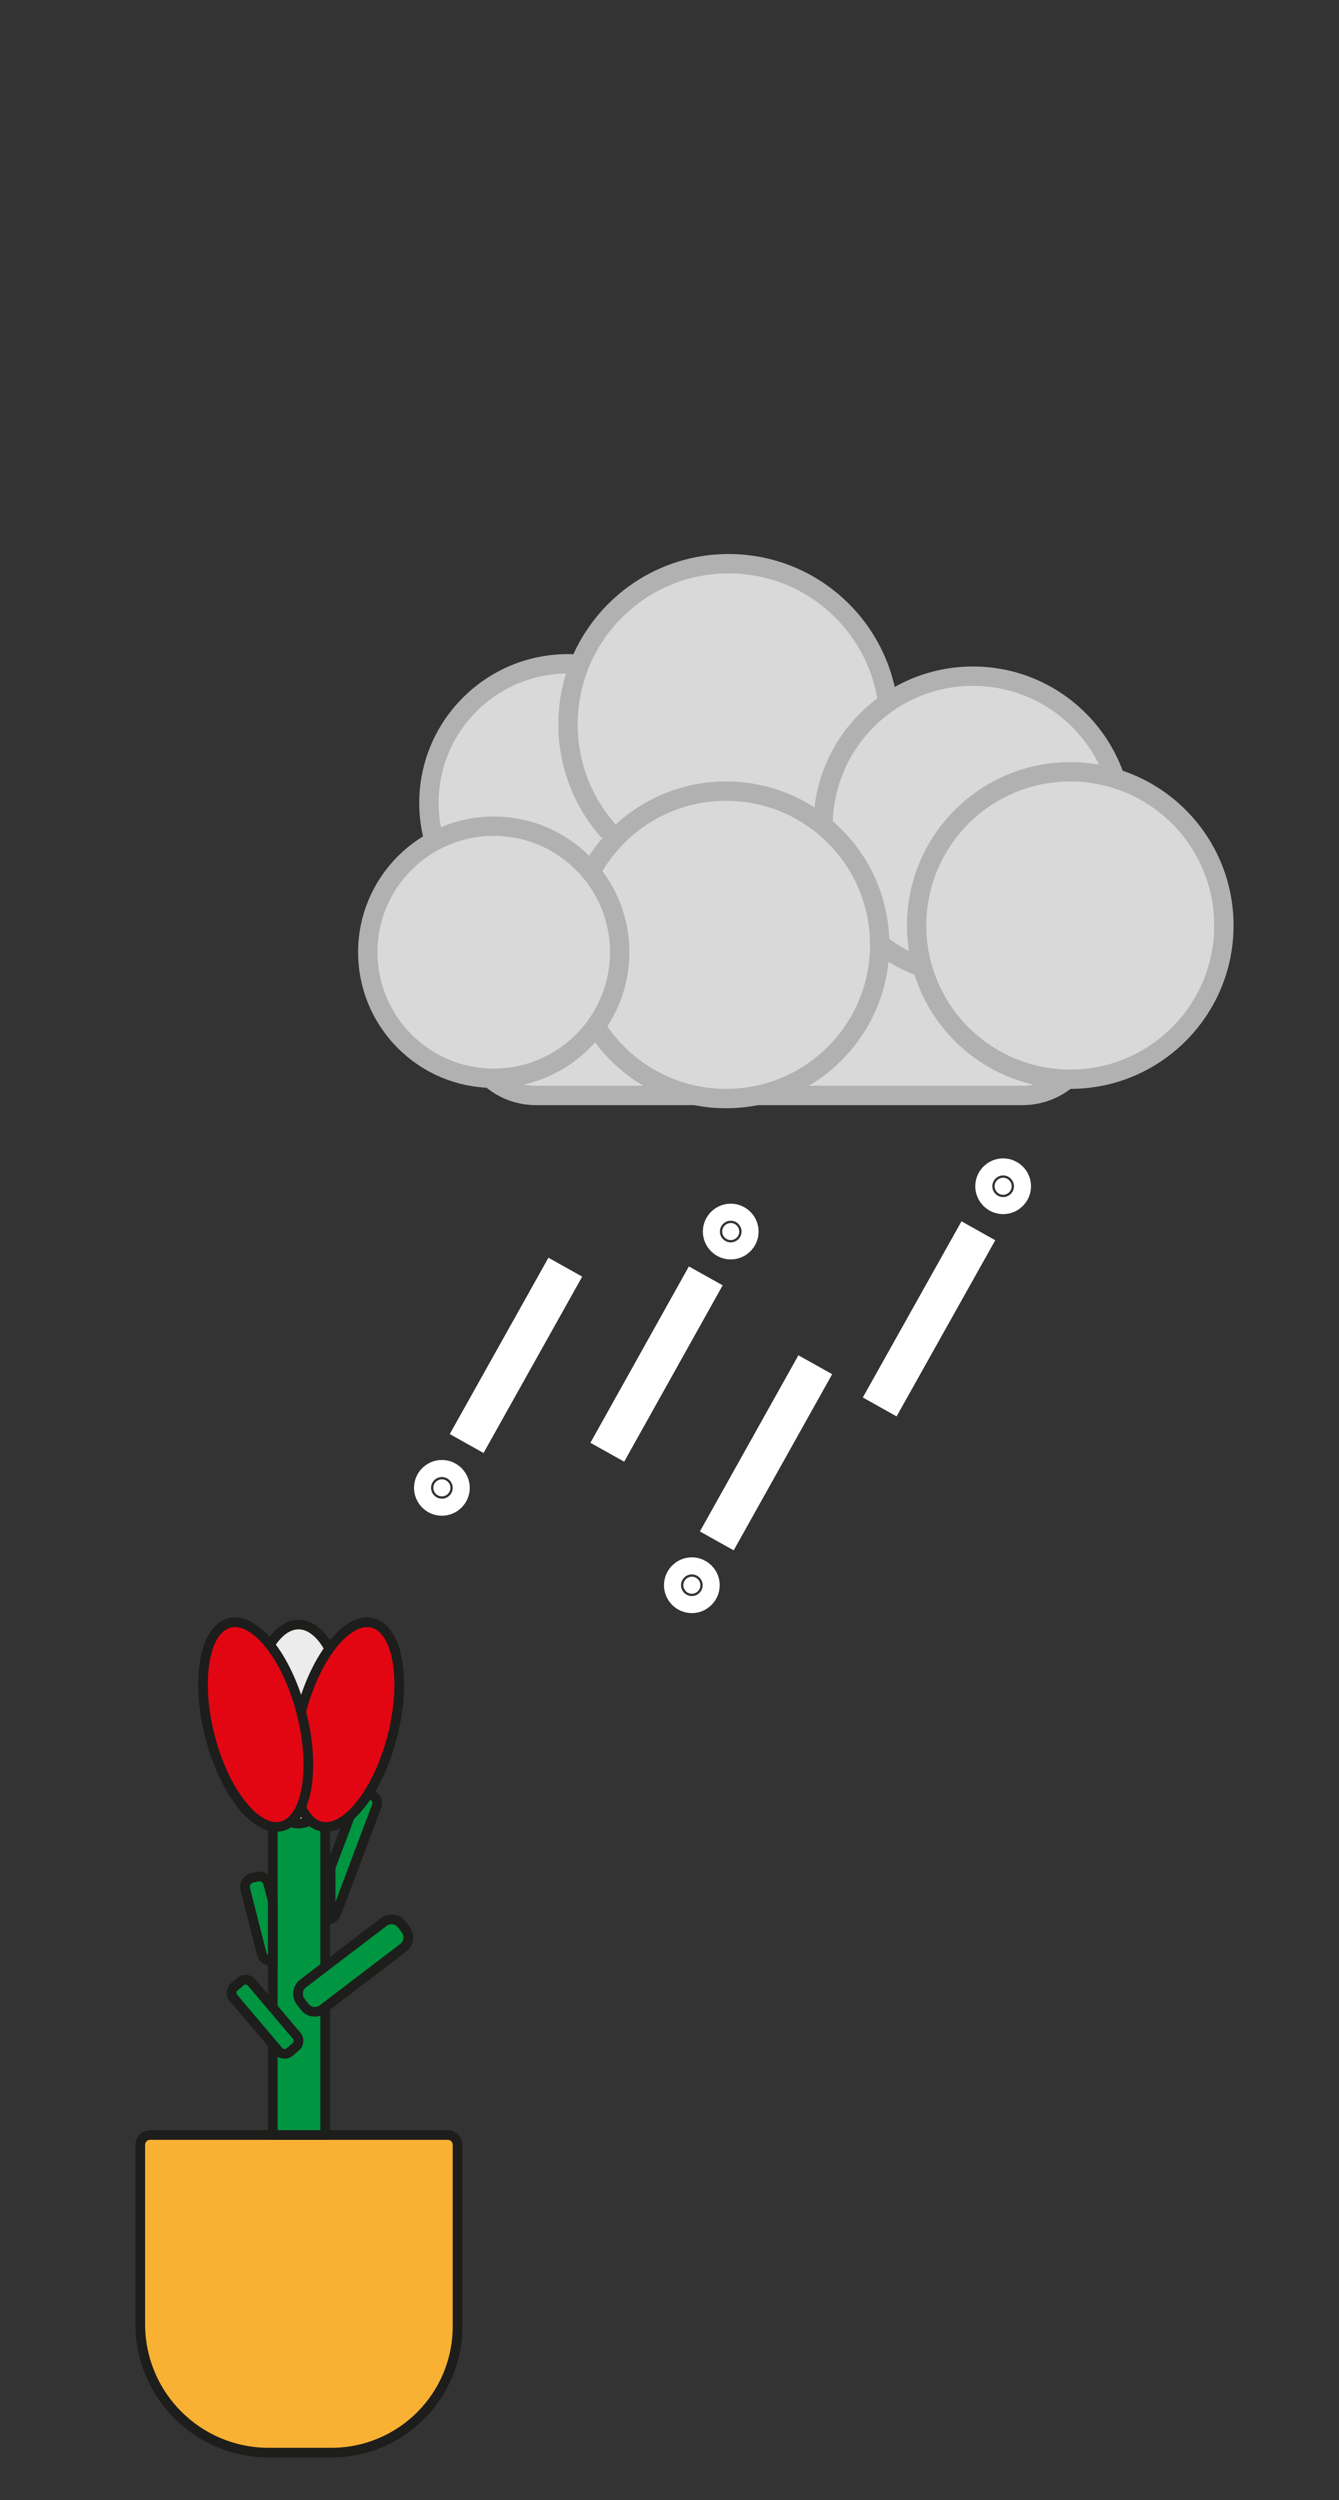 <?xml version="1.0" encoding="utf-8"?>
<!-- Generator: Adobe Illustrator 28.1.0, SVG Export Plug-In . SVG Version: 6.00 Build 0)  -->
<svg version="1.1" id="Laag_1" xmlns="http://www.w3.org/2000/svg" xmlns:xlink="http://www.w3.org/1999/xlink" x="0px" y="0px"
	 viewBox="0 0 69.21 129.15" enable-background="new 0 0 69.21 129.15" xml:space="preserve">
<rect x="0" y="0" width="69.21" height="129.15" fill="#333333" stroke="none"/>
<g>
	<g>
		<path fill="#F8B133" stroke="#1D1D1B" stroke-width="0.5" stroke-miterlimit="10" d="M17.12,126.7h-3.23
			c-3.67,0-6.64-2.97-6.64-6.64v-9.26c0-0.28,0.23-0.51,0.51-0.51h15.38c0.28,0,0.51,0.23,0.51,0.51v9.35
			C23.66,123.78,20.73,126.7,17.12,126.7z"/>
		
			<rect x="14.1" y="93.79" fill="#009540" stroke="#1D1D1B" stroke-width="0.5" stroke-miterlimit="10" width="2.71" height="16.5"/>
		<path fill="#009540" stroke="#1D1D1B" stroke-width="0.5" stroke-miterlimit="10" d="M20.84,100.62l-4.16,3.17
			c-0.29,0.22-0.72,0.17-0.94-0.13l-0.2-0.26c-0.22-0.29-0.17-0.72,0.13-0.94l4.16-3.17c0.29-0.22,0.72-0.17,0.94,0.13l0.2,0.26
			C21.19,99.97,21.14,100.39,20.84,100.62z"/>
		<path fill="#009540" stroke="#1D1D1B" stroke-width="0.5" stroke-miterlimit="10" d="M14.39,105.95l-2.32-2.74
			c-0.15-0.17-0.13-0.44,0.05-0.58l0.31-0.26c0.17-0.15,0.44-0.13,0.58,0.05l2.32,2.74c0.15,0.17,0.13,0.44-0.05,0.58L14.98,106
			C14.8,106.15,14.54,106.13,14.39,105.95z"/>
		<path fill="#009540" stroke="#1D1D1B" stroke-width="0.5" stroke-miterlimit="10" d="M19.47,93.3l-2.09,5.56
			c-0.05,0.13-0.16,0.22-0.29,0.27v-2.66l1.34-3.55c0.08-0.23,0.34-0.35,0.57-0.26l0.21,0.08C19.44,92.82,19.56,93.08,19.47,93.3z"
			/>
		<path fill="#009540" stroke="#1D1D1B" stroke-width="0.5" stroke-miterlimit="10" d="M14.1,98.21v3.09
			c-0.25,0.05-0.5-0.11-0.57-0.36l-0.85-3.34c-0.07-0.26,0.08-0.52,0.34-0.59l0.25-0.06c0.26-0.07,0.53,0.08,0.59,0.34L14.1,98.21z"
			/>
	</g>
	<ellipse fill="#ECECEC" stroke="#1D1D1B" stroke-width="0.5" stroke-miterlimit="10" cx="15.43" cy="89.06" rx="2.44" ry="5.14"/>
	
		<ellipse transform="matrix(0.249 -0.969 0.969 0.249 -72.836 84.231)" fill="#E20613" stroke="#1D1D1B" stroke-width="0.5" stroke-miterlimit="10" cx="17.87" cy="89.06" rx="5.42" ry="2.44"/>
	
		<ellipse transform="matrix(0.969 -0.249 0.249 0.969 -21.723 6.069)" fill="#E20613" stroke="#1D1D1B" stroke-width="0.5" stroke-miterlimit="10" cx="13.17" cy="89.06" rx="2.44" ry="5.42"/>
</g>
<g>
	<path fill="#D9D9D9" stroke="#B1B1B1" stroke-miterlimit="10" d="M52.85,56.59H27.7c-1.97,0-3.57-1.6-3.57-3.57v-6.21
		c0-1.97,1.6-3.57,3.57-3.57h25.16c1.97,0,3.57,1.6,3.57,3.57v6.21C56.43,54.99,54.83,56.59,52.85,56.59z"/>
	<circle fill="#D9D9D9" stroke="#B1B1B1" stroke-miterlimit="10" cx="29.36" cy="41.48" r="7.19"/>
	<circle fill="#D9D9D9" stroke="#B1B1B1" stroke-miterlimit="10" cx="37.66" cy="37.42" r="8.3"/>
	<circle fill="#D9D9D9" stroke="#B1B1B1" stroke-miterlimit="10" cx="50.29" cy="42.68" r="7.75"/>
	<circle fill="#D9D9D9" stroke="#B1B1B1" stroke-miterlimit="10" cx="37.53" cy="48.81" r="7.94"/>
	<circle fill="#D9D9D9" stroke="#B1B1B1" stroke-miterlimit="10" cx="55.32" cy="47.81" r="7.94"/>
	<circle fill="#D9D9D9" stroke="#B1B1B1" stroke-miterlimit="10" cx="25.52" cy="49.19" r="6.51"/>
</g>
<line fill="none" stroke="#FFFFFF" stroke-width="2" stroke-miterlimit="10" x1="24.12" y1="74.57" x2="29.22" y2="65.46"/>
<circle fill="#FFFFFF" stroke="#FFFFFF" stroke-width="2" stroke-miterlimit="10" cx="22.84" cy="76.86" r="0.44"/>
<line fill="none" stroke="#FFFFFF" stroke-width="2" stroke-miterlimit="10" x1="36.48" y1="65.91" x2="31.39" y2="75.02"/>
<circle fill="#FFFFFF" stroke="#FFFFFF" stroke-width="2" stroke-miterlimit="10" cx="37.77" cy="63.62" r="0.44"/>
<line fill="none" stroke="#FFFFFF" stroke-width="2" stroke-miterlimit="10" x1="37.05" y1="79.6" x2="42.14" y2="70.5"/>
<circle fill="#FFFFFF" stroke="#FFFFFF" stroke-width="2" stroke-miterlimit="10" cx="35.76" cy="81.89" r="0.44"/>
<line fill="none" stroke="#FFFFFF" stroke-width="2" stroke-miterlimit="10" x1="50.57" y1="63.58" x2="45.47" y2="72.68"/>
<circle fill="#FFFFFF" stroke="#FFFFFF" stroke-width="2" stroke-miterlimit="10" cx="51.85" cy="61.28" r="0.44"/>
</svg>
